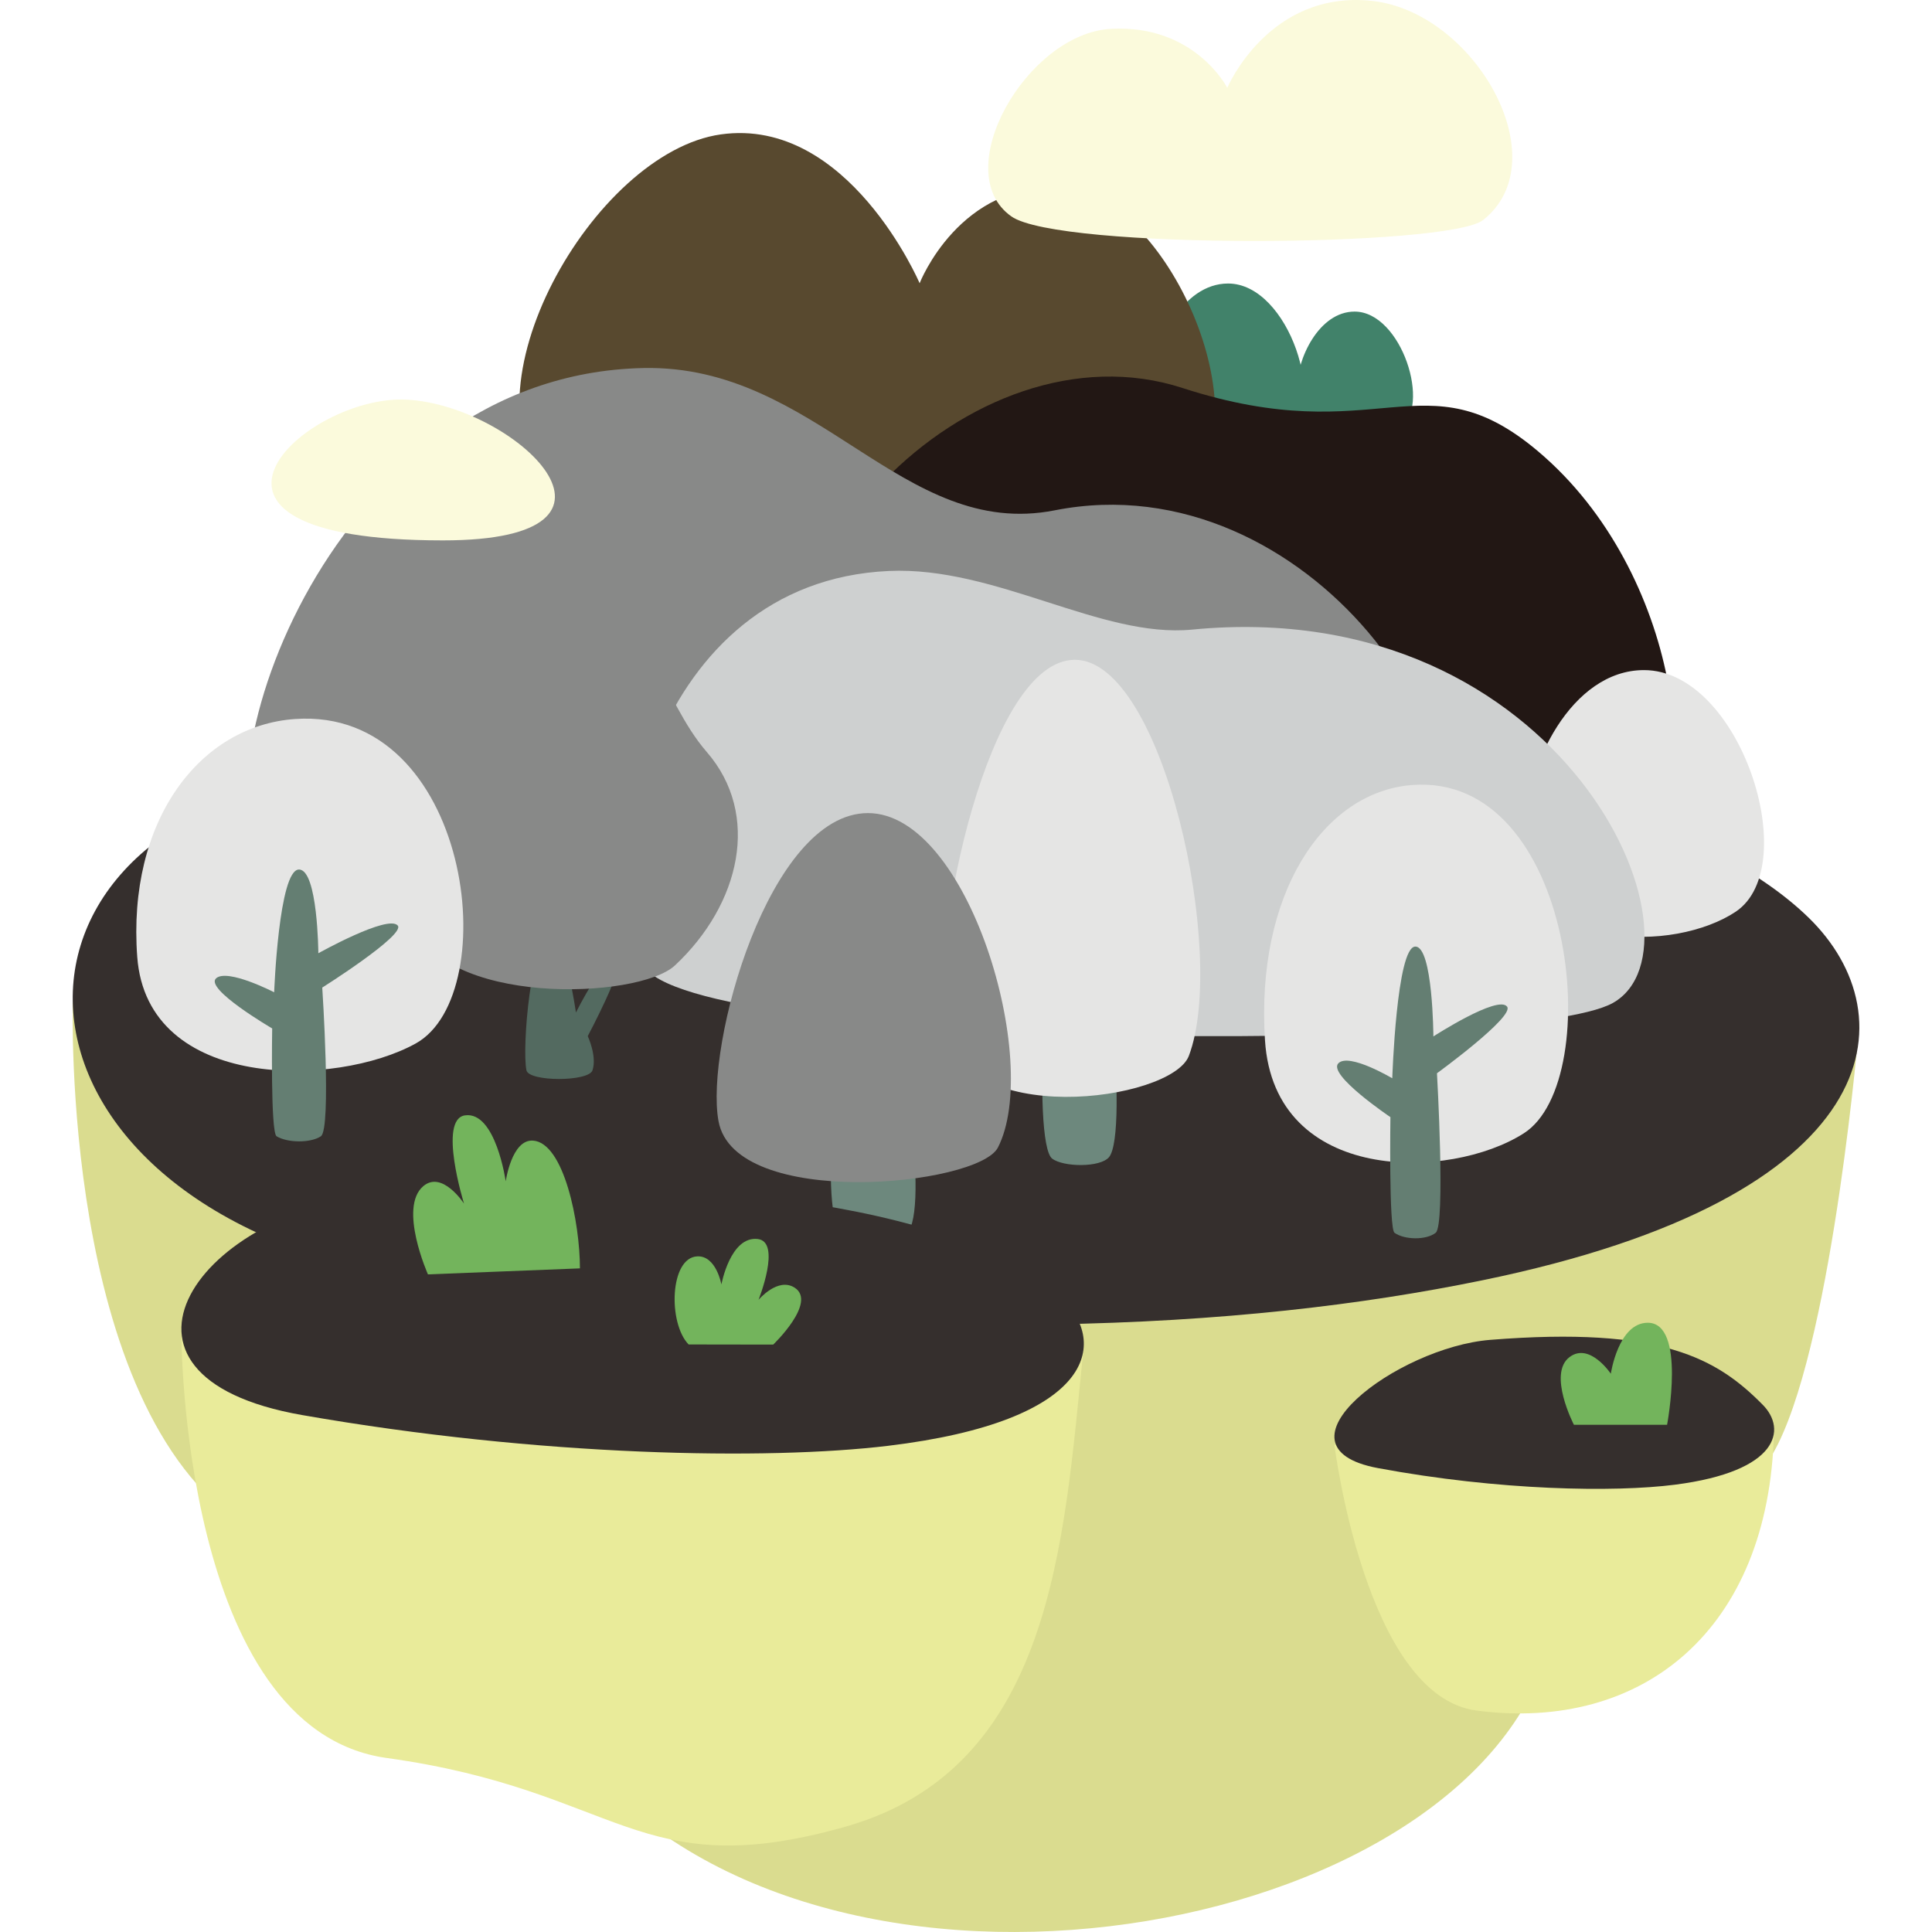 <?xml version="1.0" encoding="utf-8"?>
<!-- Generator: Adobe Illustrator 16.0.0, SVG Export Plug-In . SVG Version: 6.00 Build 0)  -->
<!DOCTYPE svg PUBLIC "-//W3C//DTD SVG 1.1//EN" "http://www.w3.org/Graphics/SVG/1.1/DTD/svg11.dtd">
<svg version="1.1" id="圖層_1" xmlns="http://www.w3.org/2000/svg" xmlns:xlink="http://www.w3.org/1999/xlink" x="0px" y="0px"
	 width="75px" height="75px" viewBox="0 0 75 75" enable-background="new 0 0 75 75" xml:space="preserve">
<g>
	<path fill="#DADC8F" d="M2.827,38.92c0,0-0.476,15.686,6.665,20.303c4.401,2.848,9.922,5.828,13.768,9.861
		c10.071,10.565,34.261,5.892,36.975-5.453c1.205-5.038,6.64-3.213,8.797-7.595c2.158-4.383,3.148-16.303,3.148-16.303L2.827,38.92z
		"/>
	<path fill="#E9EB9A" d="M51.801,56.081c0,0,1.205,9.757,5.516,10.322c6.467,0.847,11.356-3.149,11.547-10.781L51.801,56.081z"/>
	<path fill="#41826A" d="M50.333,15.16c0-1.246,0.877-3.064,2.252-3.064c1.821,0,3.013,3.708,1.735,4.567
		C53.184,17.427,50.333,17.496,50.333,15.16"/>
	<path fill="#41826A" d="M44.747,14.989c0-1.62,1.141-3.983,2.928-3.983c2.367,0,3.916,4.818,2.256,5.936
		C48.453,17.936,44.747,18.025,44.747,14.989"/>
	<path fill="#58492F" d="M21.359,19.01c-3.626-3.747,1.677-13.098,6.625-13.793c4.947-0.693,7.716,5.778,7.716,5.778
		s1.554-3.997,5.584-3.705c4.028,0.292,7.834,8.95,4.778,11.783C43.785,21.183,23.009,20.716,21.359,19.01"/>
	<path fill="#352F2D" d="M12.555,30.147c-14.158,2.15-13.021,17.292,4.414,19.657c18.676,2.531,31.333,1.792,40.551-0.098
		c15.786-3.235,16.608-10.28,12.681-14.092C62.796,28.429,38.573,26.196,12.555,30.147"/>
	<path fill="#352F2D" d="M57.852,52.013c-3.617,0.29-8.747,4.159-4.362,4.978c4.698,0.875,9.167,0.947,11.529,0.645
		c4.045-0.518,4.352-2.153,3.409-3.104C66.652,52.735,64.501,51.482,57.852,52.013"/>
	<path fill="#221714" d="M30.87,30.849c-2.785-8.725,6.882-18.434,15.032-15.788c7.646,2.482,9.367-1.289,13.805,2.458
		c5.614,4.74,6.402,13.654,4.006,15.145C57.369,36.609,32.363,35.53,30.87,30.849"/>
	<path fill="#E5E5E4" d="M59.195,32.304c0.001-2.559,1.805-6.291,4.625-6.291c3.739,0,6.188,7.612,3.565,9.376
		C65.052,36.958,59.195,37.101,59.195,32.304"/>
	<path fill="#888988" d="M55.071,34.119c-1.426,1.747-42.886,1.869-44.784-0.5c-2.747-3.431,2.547-19.08,14.69-19.332
		c6.76-0.141,10.044,6.691,15.966,5.524C50.826,17.863,58.782,29.577,55.071,34.119"/>
	<path fill="#CED0D0" d="M24.968,37.461c-1.823-3.363,0.245-14.879,9.542-15.296c4.148-0.187,8.232,2.62,11.767,2.276
		c14.463-1.403,20.331,12.24,16.336,14.493C59.083,40.922,26.751,40.749,24.968,37.461"/>
	<path fill="#6D887D" d="M41.867,34.734c1.075,0,1.962,9.244,1.187,10.184c-0.342,0.415-1.788,0.39-2.213,0.056
		C40.066,44.365,40.508,34.734,41.867,34.734"/>
	<path fill="#E5E5E4" d="M36.636,39.774c-0.468-3.464,1.715-14.161,5.09-14.161c3.427,0,5.918,11.45,4.425,15.376
		C45.479,42.76,37.19,43.867,36.636,39.774"/>
	<path fill="#6D887D" d="M33.856,39.265c1.225,0,2.234,7.806,1.352,8.6c-0.39,0.352-2.037,0.329-2.523,0.046
		C31.802,47.396,32.306,39.265,33.856,39.265"/>
	<path fill="#888988" d="M27.892,43.521c-0.534-2.926,1.955-11.957,5.802-11.957c3.908,0,6.748,9.667,5.045,12.983
		C37.972,46.041,28.522,46.978,27.892,43.521"/>
	<path fill="#E5E5E4" d="M49.107,40.389c-0.367-5.667,2.246-9.638,5.697-9.914c6.343-0.505,7.573,11.457,4.354,13.517
		C56.294,45.826,49.469,45.98,49.107,40.389"/>
	<path fill="#647E72" d="M54.944,36.746c0.682,0,0.7,3.488,0.7,3.488s2.512-1.625,2.862-1.155c0.293,0.39-2.723,2.585-2.723,2.585
		s0.339,5.89-0.05,6.193c-0.371,0.292-1.211,0.276-1.598,0c-0.223-0.158-0.159-4.49-0.159-4.49s-2.458-1.654-2.019-2.092
		c0.413-0.414,2.091,0.584,2.091,0.584S54.214,36.746,54.944,36.746"/>
	<path fill="#FBFADC" d="M57.575,8.541c2.933-2.316-0.316-8.078-4.319-8.507c-4.001-0.428-5.614,3.375-5.614,3.375
		s-1.258-2.469-4.517-2.289C39.866,1.3,36.789,6.65,39.259,8.4C41.102,9.704,56.24,9.596,57.575,8.541"/>
	<path fill="#FBFADC" d="M15.795,15.514c4.192,0.226,9.782,5.464,1.402,5.464C5.616,20.978,11.845,15.301,15.795,15.514"/>
	<path fill="#73B45C" d="M60.928,52.683c0.779-0.59,1.604,0.645,1.604,0.645s0.289-1.979,1.434-1.979c1.501,0,0.75,3.96,0.75,3.96
		h-3.617C61.098,55.308,60.073,53.327,60.928,52.683"/>
	<path fill="#536A60" d="M21.398,36.242c0.507-0.06,0.96,3.065,0.96,3.065s1.123-2.287,1.603-2.014
		c0.319,0.183-1.145,2.929-1.145,2.929S23.183,41,23,41.55c-0.148,0.448-2.469,0.448-2.563,0
		C20.253,40.681,20.62,36.334,21.398,36.242"/>
	<path fill="#888988" d="M15.999,35.738c-2.027-6.165,2.406-11.893,6.146-11.896c3.235-0.001,3.456,3.234,5.293,5.352
		c2.105,2.425,1.302,5.909-1.235,8.282C24.784,38.805,17.097,39.078,15.999,35.738"/>
	<path fill="#E5E5E4" d="M5.328,37.15c-0.395-5.281,2.417-8.982,6.128-9.238c6.824-0.472,8.147,10.674,4.684,12.595
		C13.057,42.216,5.716,42.36,5.328,37.15"/>
	<path fill="#647E72" d="M11.606,33.755c0.732,0,0.752,3.25,0.752,3.25s2.703-1.513,3.082-1.076c0.313,0.362-2.93,2.409-2.93,2.409
		s0.363,5.487-0.053,5.771c-0.401,0.272-1.305,0.258-1.721,0c-0.239-0.148-0.17-4.185-0.17-4.185s-2.645-1.542-2.174-1.949
		c0.445-0.386,2.251,0.545,2.251,0.545S10.821,33.755,11.606,33.755"/>
	<path fill="#E9EB9A" d="M7.041,51.799c0,0,0,15.34,7.973,16.446c9.07,1.259,9.727,4.944,17.78,2.675
		c8.055-2.27,8.498-11.006,9.258-18.467L7.041,51.799z"/>
	<path fill="#352F2D" d="M14.893,46.352c-7.137,0.534-11.818,7.066-3.167,8.58c9.266,1.622,18.082,1.755,22.744,1.195
		c7.981-0.959,8.587-3.987,6.729-5.748C37.696,47.058,28.011,45.37,14.893,46.352"/>
	<path fill="#73B45C" d="M16.613,49.471l5.9-0.233c0-1.778-0.62-4.885-1.825-4.96c-0.827-0.052-1.056,1.581-1.056,1.581
		s-0.388-2.73-1.581-2.561c-1.055,0.151-0.038,3.426-0.038,3.426s-0.844-1.3-1.581-0.678C15.455,46.875,16.613,49.471,16.613,49.471
		"/>
	<path fill="#73B45C" d="M30.016,52.197l-3.284-0.005c-0.803-0.825-0.736-3.368,0.335-3.42c0.735-0.035,0.938,1.09,0.938,1.09
		s0.345-1.882,1.407-1.764c0.939,0.103,0.034,2.361,0.034,2.361s0.753-0.896,1.407-0.468C31.723,50.563,30.016,52.197,30.016,52.197
		"/>
</g>
</svg>
